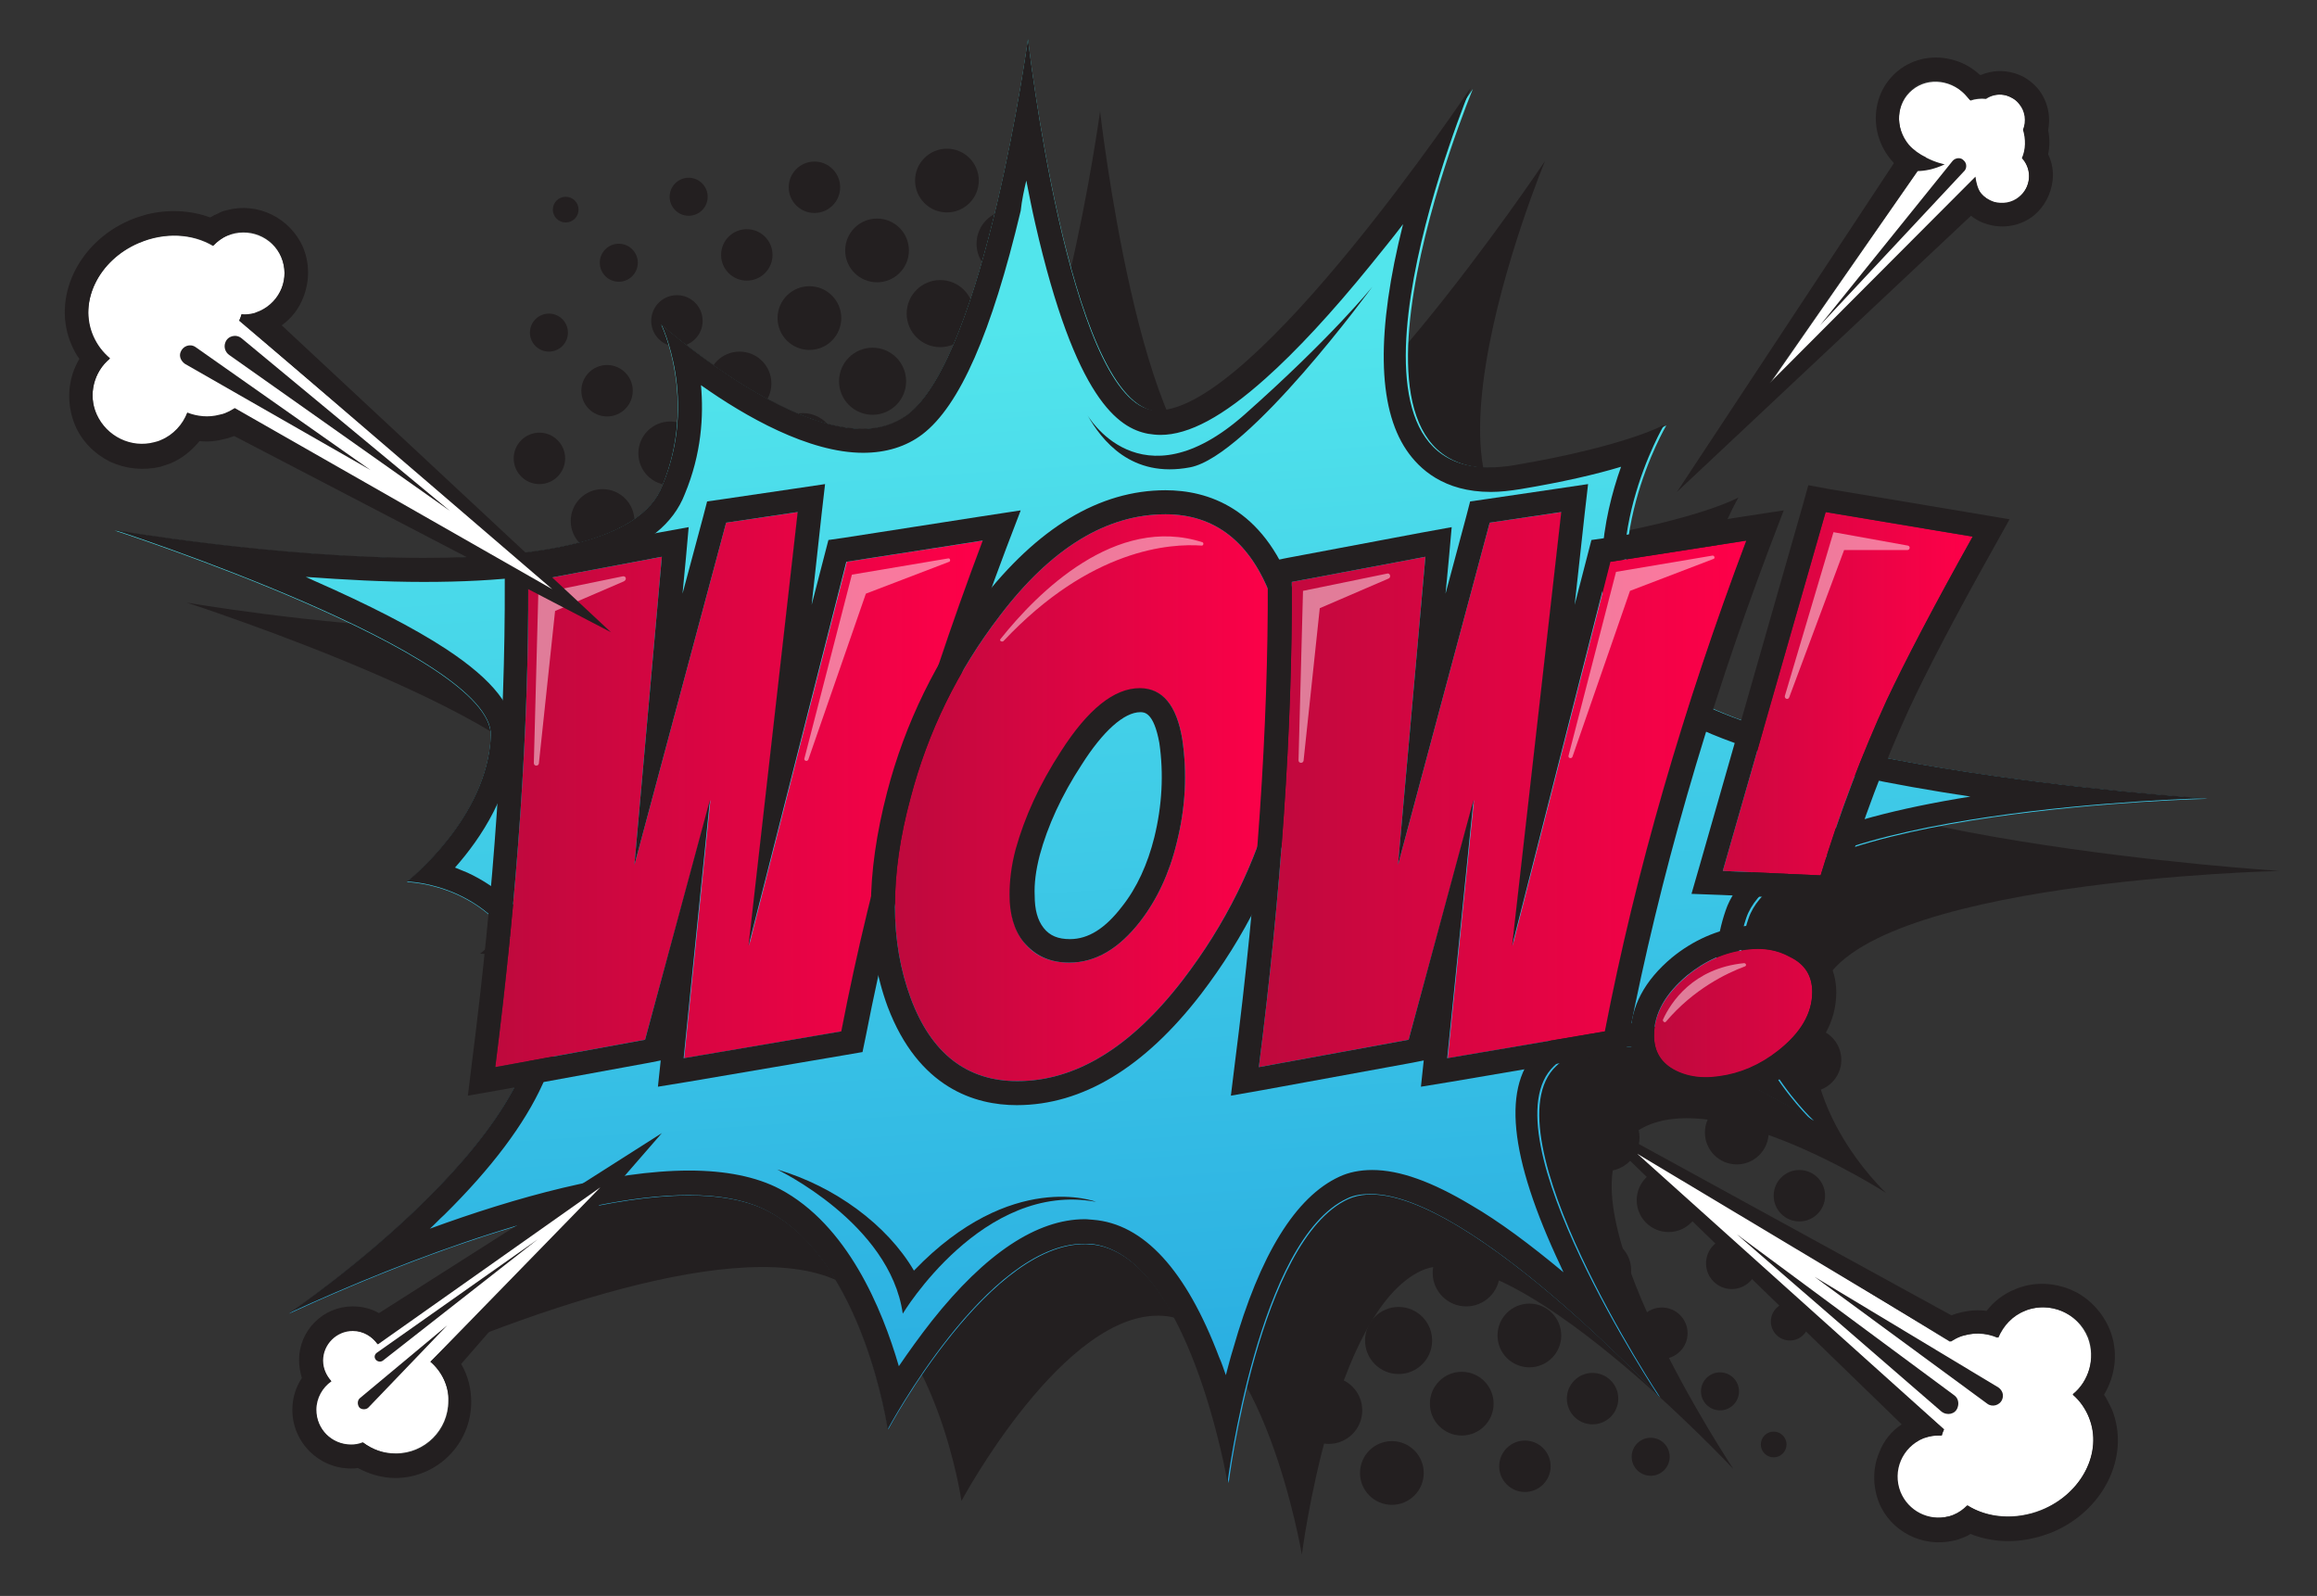 <?xml version="1.0" encoding="utf-8"?>
<!-- Generator: Adobe Illustrator 19.0.0, SVG Export Plug-In . SVG Version: 6.00 Build 0)  -->
<svg version="1.1" id="Capa_1" xmlns="http://www.w3.org/2000/svg" xmlns:xlink="http://www.w3.org/1999/xlink" x="0px" y="0px"
	 viewBox="0 0 414.5 285.5" style="enable-background:new 0 0 414.5 285.5;" xml:space="preserve">
<rect x="0" y="0" width="414.5" height="285.5" fill="#333333" stroke="none"/>
<style type="text/css">
	.st0{fill:#231F20;}
	.st1{fill:url(#XMLID_242_);}
	.st2{fill:url(#XMLID_243_);}
	.st3{fill:url(#XMLID_244_);}
	.st4{fill:url(#XMLID_245_);}
	.st5{fill:url(#XMLID_246_);}
	.st6{fill:#FFFFFF;}
	.st7{opacity:0.47;fill:#FFFFFF;}
</style>
<g id="XMLID_137_">
	<g id="XMLID_236_">
		<circle id="XMLID_135_" class="st0" cx="262.3" cy="227.7" r="6"/>
		<circle id="XMLID_134_" class="st0" cx="273.6" cy="238.9" r="5.7"/>
		<circle id="XMLID_133_" class="st0" cx="284.9" cy="250.2" r="4.6"/>
		<circle id="XMLID_132_" class="st0" cx="295.3" cy="260.6" r="3.4"/>
		<circle id="XMLID_131_" class="st0" cx="250.2" cy="239.8" r="6"/>
		<circle id="XMLID_130_" class="st0" cx="261.5" cy="251.1" r="5.7"/>
		<circle id="XMLID_129_" class="st0" cx="272.8" cy="262.3" r="4.6"/>
		<circle id="XMLID_128_" class="st0" cx="237.7" cy="252.3" r="6"/>
		<circle id="XMLID_127_" class="st0" cx="249" cy="263.5" r="5.7"/>
		<circle id="XMLID_126_" class="st0" cx="299.4" cy="191.4" r="6"/>
		<circle id="XMLID_125_" class="st0" cx="310.7" cy="202.6" r="5.7"/>
		<circle id="XMLID_124_" class="st0" cx="321.9" cy="213.9" r="4.6"/>
		<circle id="XMLID_123_" class="st0" cx="312.4" cy="178.3" r="6"/>
		<circle id="XMLID_122_" class="st0" cx="323.7" cy="189.6" r="5.7"/>
		<circle id="XMLID_121_" class="st0" cx="287.3" cy="203.5" r="6"/>
		<circle id="XMLID_120_" class="st0" cx="298.5" cy="214.7" r="5.7"/>
		<circle id="XMLID_119_" class="st0" cx="309.8" cy="226" r="4.6"/>
		<circle id="XMLID_118_" class="st0" cx="320.2" cy="236.4" r="3.4"/>
		<circle id="XMLID_117_" class="st0" cx="274.8" cy="215.9" r="6"/>
		<circle id="XMLID_116_" class="st0" cx="286.1" cy="227.2" r="5.7"/>
		<circle id="XMLID_115_" class="st0" cx="297.3" cy="238.5" r="4.6"/>
		<circle id="XMLID_114_" class="st0" cx="307.7" cy="248.9" r="3.4"/>
		<circle id="XMLID_113_" class="st0" cx="317.3" cy="258.4" r="2.3"/>
	</g>
	<g id="XMLID_212_">
		<circle id="XMLID_112_" class="st0" cx="156.1" cy="68.2" r="6"/>
		<circle id="XMLID_111_" class="st0" cx="144.8" cy="56.9" r="5.7"/>
		<circle id="XMLID_110_" class="st0" cx="133.6" cy="45.6" r="4.6"/>
		<circle id="XMLID_109_" class="st0" cx="123.2" cy="35.2" r="3.4"/>
		<circle id="XMLID_108_" class="st0" cx="168.2" cy="56.1" r="6"/>
		<circle id="XMLID_107_" class="st0" cx="156.9" cy="44.8" r="5.7"/>
		<circle id="XMLID_106_" class="st0" cx="145.7" cy="33.5" r="4.6"/>
		<circle id="XMLID_105_" class="st0" cx="180.7" cy="43.6" r="6"/>
		<circle id="XMLID_104_" class="st0" cx="169.4" cy="32.3" r="5.7"/>
		<circle id="XMLID_103_" class="st0" cx="119" cy="104.5" r="6"/>
		<circle id="XMLID_102_" class="st0" cx="107.8" cy="93.2" r="5.7"/>
		<circle id="XMLID_101_" class="st0" cx="96.5" cy="82" r="4.6"/>
		<circle id="XMLID_100_" class="st0" cx="106" cy="117.5" r="6"/>
		<circle id="XMLID_99_" class="st0" cx="94.7" cy="106.3" r="5.7"/>
		<circle id="XMLID_98_" class="st0" cx="131.1" cy="92.4" r="6"/>
		<circle id="XMLID_97_" class="st0" cx="119.9" cy="81.1" r="5.7"/>
		<circle id="XMLID_96_" class="st0" cx="108.6" cy="69.9" r="4.6"/>
		<circle id="XMLID_95_" class="st0" cx="98.2" cy="59.5" r="3.4"/>
		<circle id="XMLID_94_" class="st0" cx="143.6" cy="79.9" r="6"/>
		<circle id="XMLID_93_" class="st0" cx="132.3" cy="68.6" r="5.7"/>
		<circle id="XMLID_92_" class="st0" cx="121.1" cy="57.4" r="4.6"/>
		<circle id="XMLID_91_" class="st0" cx="110.7" cy="47" r="3.4"/>
		<circle id="XMLID_90_" class="st0" cx="101.2" cy="37.5" r="2.3"/>
	</g>
	<path id="XMLID_89_" class="st0" d="M33.4,107.8c0,0,89.1,15.5,98-8c6.3-15.4-0.2-28.8-0.2-28.8s30.1,26.8,44,16.2
		c13.9-10.6,21.6-67.3,21.6-67.3s7.2,63.5,22.4,66.5c16.5,3.3,57.2-57.6,57.2-57.6s-30.8,74.1,7.9,67.4c19.9-3.4,26.7-7.2,26.7-7.2
		s-13.2,22.4-3.9,41.3c9.7,19.7,100.7,25.5,100.7,25.5s-75.4,1.7-82.1,21.4c-6.6,19.2,11.7,36.2,11.7,36.2s-33.6-21.7-46.1-9.8
		c-12.6,11.9,18.8,59.2,18.8,59.2s-39.9-42.7-55.8-35.5c-15.9,7.3-21.4,50.8-21.4,50.8s-7-41.3-24.7-42.7
		c-17.7-1.4-36.2,33.1-36.2,33.1s-4.3-30-21.4-39c-17.4-9.2-58.6,5.8-85.8,18.3c0,0,51.4-34.7,43.4-59.6
		c-5.6-17.4-22.3-17.6-22.3-17.6s14.4-11.3,15-26.1C101.3,129.8,33.4,107.8,33.4,107.8z"/>
	<g id="XMLID_206_">
		<linearGradient id="XMLID_242_" gradientUnits="userSpaceOnUse" x1="217.055" y1="260.009" x2="203.492" y2="56.571">
			<stop  offset="0" style="stop-color:#27AAE1"/>
			<stop  offset="1" style="stop-color:#52E5EC"/>
		</linearGradient>
		<path id="XMLID_88_" class="st1" d="M20.5,94.9c0,0,89.1,15.5,98-8c6.3-15.4-0.2-28.8-0.2-28.8s30.1,26.8,44,16.2
			c13.9-10.6,21.6-67.3,21.6-67.3s7.2,63.5,22.4,66.5c16.5,3.3,57.2-57.6,57.2-57.6s-30.8,74.1,7.9,67.4c19.9-3.4,26.7-7.2,26.7-7.2
			s-13.2,22.4-3.9,41.3c9.7,19.7,100.7,25.5,100.7,25.5s-75.4,1.7-82.1,21.4c-6.6,19.2,11.7,36.2,11.7,36.2s-33.6-21.7-46.1-9.8
			C265.7,202.7,297,250,297,250s-39.9-42.7-55.8-35.5c-15.9,7.3-21.4,50.8-21.4,50.8s-7-41.3-24.7-42.7
			c-17.7-1.4-36.2,33.1-36.2,33.1s-4.3-30-21.4-39c-17.4-9.2-58.6,5.8-85.8,18.3c0,0,51.4-34.7,43.4-59.6
			c-5.6-17.4-22.3-17.6-22.3-17.6s14.4-11.3,15-26.1C88.4,116.9,20.5,94.9,20.5,94.9z"/>
		<path id="XMLID_207_" class="st0" d="M183.6,32.3c0.5,2.5,1,5.1,1.6,7.7c7.2,31.5,14.9,36.6,20.2,37.6c0.7,0.1,1.4,0.2,2.2,0.2
			c5.1,0,11.2-3.3,18.8-10.1c5.5-4.9,11.9-11.8,18.8-20.3c2-2.5,4-4.9,5.8-7.3c-4.8,19.1-4.6,32.7,0.6,40.4
			c2.3,3.4,6.7,7.5,15.1,7.5c1.7,0,3.4-0.2,5.3-0.5c7.8-1.3,13.7-2.7,18-4c-3.2,9-6,22.9,0.3,35.8c2.8,5.6,10,10.3,22.3,14.4
			c9,3,20.7,5.7,34.8,8c1.7,0.3,3.4,0.5,5.1,0.8c-26.2,4.2-40.6,10.9-43.8,20.4c-3.3,9.6-1.3,18.6,2.1,25.6c-6.9-3-14.9-5.6-22-5.6
			c-5.6,0-10.1,1.6-13.4,4.7c-6.8,6.4-5.5,19.2,3.8,38.9c0.2,0.4,0.3,0.7,0.5,1.1c-6-5-11.5-9.1-16.5-12c-7-4.2-12.8-6.3-17.7-6.3
			c-2.2,0-4.2,0.4-5.9,1.2c-7.8,3.6-14.2,13.9-19,30.8c-0.5,1.6-0.9,3.2-1.3,4.7c-0.4-1.1-0.7-2.1-1.2-3.2
			c-5.9-15.6-13.5-23.9-22.6-24.6c-0.4,0-0.9-0.1-1.4-0.1c-8.6,0-17.8,6.1-27.4,18.2c-2.2,2.8-4.2,5.6-5.9,8.1
			c-3-10.3-9.2-25.3-21.3-31.7c-4.2-2.2-9.7-3.3-16.2-3.3c-13.8,0-31.1,4.8-46.4,10.4c0.9-0.8,1.7-1.7,2.6-2.5
			C96.4,200.6,103,186,99.1,174c-3.4-10.5-10.3-15.5-15.5-17.9c-0.7-0.3-1.5-0.6-2.2-0.9c4.6-5.2,10.2-13.5,10.6-23.4
			c0.2-5.1-3.7-10.1-12.2-15.7c-5.8-3.8-13.8-7.9-23.8-12.3c-0.4-0.2-0.9-0.4-1.3-0.6c6.8,0.5,14,0.9,21.1,0.9
			c27.4,0,42.6-5.1,46.7-15.7c3-7.2,3.4-14,2.9-19.5c7.9,5.6,19.3,12.1,29,12.1c4.1,0,7.7-1.1,10.6-3.3c6.7-5.1,12.4-18.2,17.6-40
			C182.8,35.8,183.2,34,183.6,32.3L183.6,32.3z M183.9,6.9c0,0-7.7,56.7-21.6,67.3c-2.3,1.7-5,2.5-8,2.5c-15,0-36-18.7-36-18.7
			s6.6,13.5,0.2,28.8c-3.8,10.2-22.6,13-42.7,13c-26.5,0-55.3-5-55.3-5s67.9,22,67.3,36.8c-0.6,14.8-15,26.1-15,26.1
			s16.7,0.2,22.3,17.6c8,24.9-43.4,59.6-43.4,59.6c21.3-9.8,51.2-21.1,71.5-21.1c5.6,0,10.5,0.9,14.2,2.9c17.1,9.1,21.4,39,21.4,39
			s17.7-33.2,35.1-33.2c0.3,0,0.7,0,1,0c17.7,1.4,24.7,42.7,24.7,42.7s5.5-43.5,21.4-50.8c1.2-0.6,2.6-0.8,4.2-0.8
			c17.8,0,51.6,36.3,51.6,36.3s-31.4-47.2-18.8-59.2c2.7-2.6,6.4-3.6,10.5-3.6c15,0,35.6,13.3,35.6,13.3s-18.2-17-11.7-36.2
			c6.7-19.7,82.1-21.4,82.1-21.4s-91-5.8-100.7-25.5c-9.3-18.9,3.9-41.3,3.9-41.3s-6.7,3.8-26.7,7.2c-1.7,0.3-3.2,0.4-4.6,0.4
			c-31.5,0-3.3-67.9-3.3-67.9s-38.6,57.7-55.9,57.7c-0.5,0-0.9,0-1.3-0.1C191.1,70.4,183.9,6.9,183.9,6.9L183.9,6.9z"/>
	</g>
	<g id="XMLID_175_">
		<g id="XMLID_200_">
			<linearGradient id="XMLID_243_" gradientUnits="userSpaceOnUse" x1="88.602" y1="141.226" x2="175.938" y2="141.226">
				<stop  offset="0" style="stop-color:#BE093D"/>
				<stop  offset="1" style="stop-color:#FF0049"/>
			</linearGradient>
			<path id="XMLID_204_" class="st2" d="M175.9,96.7c-11.3,30-19.8,59.3-25.3,87.8l-28.2,4.8l4.7-46.2L115.4,186l-26.8,4.9
				c4-31.5,6-60.5,5.9-86.8l23.9-4.5l-4.9,55.1l16.4-61.2l12.9-1.9l-8.8,77.6l17.5-68.7L175.9,96.7z"/>
			<path id="XMLID_201_" class="st0" d="M142.7,91.6l-8.8,77.6l17.5-68.7l24.4-3.8c-11.3,30-19.8,59.3-25.3,87.8l-28.2,4.8l4.7-46.2
				L115.4,186l-26.8,4.9c4-31.5,6-60.5,5.9-86.8l23.9-4.5l-4.9,55.1l16.4-61.2L142.7,91.6L142.7,91.6z M147.6,86.6l-5.4,0.8
				l-12.9,1.9l-2.8,0.4l-0.7,2.7l-3.7,13.8l0.6-6.3l0.5-5.6l-5.5,1l-23.9,4.5l-3.5,0.7l0,3.5c0.1,26-1.9,55.1-5.9,86.3l-0.7,5.7
				l5.7-1l26.8-4.9l2-0.4l-0.5,4.7l5.5-0.9l28.2-4.8l2.9-0.5l0.6-2.9c5.5-28.2,13.9-57.5,25.1-87.2l2.6-6.8l-7.2,1.1l-24.4,3.8
				l-2.8,0.4l-0.7,2.7l-2.3,8.9l1.8-16.4L147.6,86.6L147.6,86.6z"/>
		</g>
		<g id="XMLID_191_">
			<linearGradient id="XMLID_244_" gradientUnits="userSpaceOnUse" x1="160.081" y1="142.674" x2="230.303" y2="142.674">
				<stop  offset="0" style="stop-color:#BE093D"/>
				<stop  offset="1" style="stop-color:#FF0049"/>
			</linearGradient>
			<path id="XMLID_197_" class="st3" d="M208.5,92c8.9,0,15.2,5,18.9,14.8c1.9,5.1,2.9,10.7,2.9,16.9c0,5.9-0.9,12.3-2.6,19.1
				c-3.1,11.7-8.5,22.6-16.1,32.5c-9.3,12.1-19.2,18.1-29.6,18.1c-9,0-15.4-4.9-19.1-14.9c-1.8-4.9-2.8-10.3-2.8-16.4
				c0-6,0.9-12.4,2.8-19.4c3.1-11.8,8.4-22.7,16-32.6C188.1,98,198,92,208.5,92z M204,123.2c-4.6,0-9.3,3.8-14.1,11.3
				c-3.9,6-6.5,11.8-8.1,17.5c-0.8,3-1.1,5.7-1.1,8.2c0,3.4,0.8,6.3,2.5,8.4c1.9,2.4,4.6,3.6,8.1,3.6c4.7,0,8.9-2.5,12.7-7.4
				c3-3.9,5.2-8.6,6.5-14c1.6-6.3,1.9-12.5,1-18.6C210.5,126.2,208,123.2,204,123.2z"/>
			<path id="XMLID_192_" class="st0" d="M208.5,92c8.9,0,15.2,5,18.9,14.8c1.9,5.1,2.9,10.7,2.9,16.9c0,5.9-0.9,12.3-2.6,19.1
				c-3.1,11.7-8.5,22.6-16.1,32.5c-9.3,12.1-19.2,18.1-29.6,18.1c-9,0-15.4-4.9-19.1-14.9c-1.8-4.9-2.8-10.3-2.8-16.4
				c0-6,0.9-12.4,2.8-19.4c3.1-11.8,8.4-22.7,16-32.6C188.1,98,198,92,208.5,92L208.5,92z M191.3,172.2c4.7,0,8.9-2.5,12.7-7.4
				c3-3.9,5.2-8.6,6.5-14c1.6-6.3,1.9-12.5,1-18.6c-1-6-3.5-9.1-7.6-9.1c-4.6,0-9.3,3.8-14.1,11.3c-3.9,6-6.5,11.8-8.1,17.5
				c-0.8,3-1.1,5.7-1.1,8.2c0,3.4,0.8,6.3,2.5,8.4C185.2,171,187.8,172.2,191.3,172.2L191.3,172.2z M208.5,87.7
				c-11.8,0-22.9,6.7-33.1,19.9c-7.9,10.3-13.5,21.8-16.7,34.1c-1.9,7.3-2.9,14.2-2.9,20.5c0,6.5,1,12.5,3,17.9
				c5.5,14.5,15.6,17.6,23.1,17.6c11.7,0,22.8-6.7,32.9-19.8c7.9-10.3,13.6-21.7,16.8-34l0,0l0,0c1.8-7.2,2.8-14,2.8-20.2
				c0-6.6-1.1-12.8-3.2-18.4C225.9,90.8,216,87.7,208.5,87.7L208.5,87.7z M186,153c1.4-5.2,3.9-10.7,7.5-16.2l0,0l0,0
				c3.8-6,7.6-9.4,10.5-9.4c0.7,0,2.4,0,3.4,5.5c0.8,5.5,0.5,11.2-0.9,16.9c-1.2,4.8-3.1,9-5.8,12.4c-3,3.9-6,5.8-9.3,5.8
				c-2.1,0-3.6-0.6-4.7-2c-1.1-1.4-1.6-3.3-1.6-5.8C185,158.1,185.3,155.7,186,153L186,153z"/>
		</g>
		<g id="XMLID_185_">
			<linearGradient id="XMLID_245_" gradientUnits="userSpaceOnUse" x1="225.143" y1="141.226" x2="312.48" y2="141.226">
				<stop  offset="0" style="stop-color:#BE093D"/>
				<stop  offset="1" style="stop-color:#FF0049"/>
			</linearGradient>
			<path id="XMLID_189_" class="st4" d="M312.5,96.7c-11.3,30-19.8,59.3-25.3,87.8l-28.2,4.8l4.7-46.2L252,186l-26.8,4.9
				c4-31.5,6-60.5,5.9-86.8l23.9-4.5l-4.9,55.1l16.4-61.2l12.9-1.9l-8.8,77.6l17.5-68.7L312.5,96.7z"/>
			<path id="XMLID_186_" class="st0" d="M279.3,91.6l-8.8,77.6l17.5-68.7l24.4-3.8c-11.3,30-19.8,59.3-25.3,87.8l-28.2,4.8l4.7-46.2
				L252,186l-26.8,4.9c4-31.5,6-60.5,5.9-86.8l23.9-4.5l-4.9,55.1l16.4-61.2L279.3,91.6L279.3,91.6z M284.1,86.6l-5.4,0.8l-12.9,1.9
				l-2.8,0.4l-0.7,2.7l-3.7,13.8l0.6-6.3l0.5-5.6l-5.5,1l-23.9,4.5l-3.5,0.7l0,3.5c0.1,26-1.9,55.1-5.9,86.3l-0.7,5.7l5.7-1
				l26.8-4.9l2-0.4l-0.5,4.7l5.5-0.9l28.2-4.8l2.9-0.5l0.6-2.9c5.5-28.2,13.9-57.5,25.1-87.2l2.6-6.8l-7.2,1.1l-24.4,3.8l-2.8,0.4
				l-0.7,2.7l-2.3,8.9l1.8-16.4L284.1,86.6L284.1,86.6z"/>
		</g>
		<g id="XMLID_176_">
			<linearGradient id="XMLID_246_" gradientUnits="userSpaceOnUse" x1="295.868" y1="142.132" x2="352.876" y2="142.132">
				<stop  offset="0" style="stop-color:#BE093D"/>
				<stop  offset="1" style="stop-color:#FF0049"/>
			</linearGradient>
			<path id="XMLID_182_" class="st5" d="M312.4,169.9c2.9-0.4,5.5,0,7.8,1.3c2.7,1.3,4,3.4,4,6.3c0,3.9-2.1,7.4-6.2,10.6
				c-3.2,2.5-6.7,4-10.4,4.5c-3,0.4-5.6,0.1-7.8-1c-2.6-1.3-3.9-3.4-3.9-6.3c0-3.9,2-7.4,5.9-10.7
				C305,171.9,308.5,170.4,312.4,169.9z M326.6,91.6l26.3,4.4c-7,12.5-12.1,22.3-15.4,29.3c-4.4,9.6-8.4,20.1-11.8,31.3l-17.5-0.8
				L326.6,91.6z"/>
			<path id="XMLID_177_" class="st0" d="M326.6,91.6l26.3,4.4c-7,12.5-12.1,22.3-15.4,29.3c-4.4,9.6-8.4,20.1-11.8,31.3l-17.5-0.8
				L326.6,91.6L326.6,91.6z M314.5,169.7c2.1,0,4,0.5,5.7,1.4c2.7,1.3,4,3.4,4,6.3c0,3.9-2.1,7.4-6.2,10.6c-3.2,2.5-6.7,4-10.4,4.5
				c-0.8,0.1-1.6,0.2-2.4,0.2c-2,0-3.8-0.4-5.4-1.2c-2.6-1.3-3.9-3.4-3.9-6.3c0-3.9,2-7.4,5.9-10.7c3.2-2.6,6.7-4.2,10.6-4.7
				C313.1,169.8,313.8,169.7,314.5,169.7L314.5,169.7z M323.5,86.8l-1,3.6l-18.4,64.3l-1.5,5.2l5.4,0.2l17.5,0.8l3.3,0.1l1-3.1
				c3.4-11,7.3-21.4,11.6-30.8c3.2-6.9,8.3-16.7,15.2-29l2.9-5.2l-5.9-1l-26.3-4.4L323.5,86.8L323.5,86.8z M314.5,165.5L314.5,165.5
				c-0.9,0-1.8,0.1-2.7,0.2c-4.6,0.6-8.9,2.5-12.7,5.6l0,0l0,0c-4.9,4.1-7.4,8.8-7.4,14c0,4.4,2.2,8,6.2,10.1l0,0l0,0
				c2.2,1.1,4.6,1.6,7.3,1.6c1,0,2-0.1,3-0.2c4.5-0.6,8.7-2.4,12.5-5.4c5.2-4,7.8-8.7,7.8-13.9c0-4.4-2.2-8-6.3-10
				C319.8,166.1,317.3,165.5,314.5,165.5L314.5,165.5z"/>
		</g>
	</g>
	<g id="XMLID_167_">
		<g id="XMLID_170_">
			<path id="XMLID_67_" class="st6" d="M373.5,239.3c-1.8-4.5-6.9-6.6-11.4-4.8c-2.3,0.9-4,2.7-4.8,4.8c-2.1-0.9-4.6-1-7-0.1
				c-0.5,0.2-1,0.5-1.5,0.8l-61-37.3l59.9,53c-0.1,0.4-0.3,0.7-0.4,1.1c-1.1-0.1-2.3,0.1-3.4,0.5c-3.8,1.5-5.6,5.8-4.1,9.6
				c1.5,3.8,5.8,5.6,9.6,4.1c1-0.4,1.8-1,2.5-1.7c3.6,2.2,8.6,2.7,13.3,0.8c7.2-2.9,11.1-10.3,8.5-16.6c-0.7-1.6-1.7-3-2.9-4.1
				C373.7,247.1,374.9,243,373.5,239.3z"/>
			<path id="XMLID_171_" class="st0" d="M376.4,249.5c2.1-3.5,2.6-7.8,1-11.7c-1.2-2.9-3.4-5.3-6.1-6.7c-2.8-1.4-5.9-1.8-8.9-1.1
				c-0.6,0.2-1.2,0.3-1.8,0.6c-2.1,0.8-3.9,2.2-5.2,3.9c-1.5-0.2-3.1-0.1-4.7,0.3c-0.5,0.1-1.1,0.3-1.6,0.5l-66.6-36.5l57.7,56
				c-1.8,1.2-3.2,2.9-4,5c-1.2,2.8-1.2,6-0.1,8.9c2.1,5.3,7.9,8.2,13.4,6.9c0.6-0.1,1.1-0.3,1.6-0.5c0.5-0.2,1-0.4,1.4-0.7
				c3.5,1.4,7.5,1.7,11.5,0.7c1-0.2,2-0.6,2.9-0.9c9.4-3.8,14.3-13.7,10.9-22.1C377.3,251.1,376.9,250.2,376.4,249.5z M370.8,249.5
				c1.3,1.1,2.3,2.5,2.9,4.1c2.5,6.2-1.3,13.6-8.5,16.6c-0.8,0.3-1.5,0.6-2.3,0.7c-4,1-7.9,0.3-10.9-1.6c-0.7,0.7-1.5,1.3-2.5,1.7
				c-0.3,0.1-0.7,0.3-1,0.3c-3.5,0.8-7.1-1-8.5-4.4c-1.5-3.8,0.3-8,4.1-9.6c0.3-0.1,0.7-0.2,1-0.3c0.8-0.2,1.6-0.2,2.3-0.2
				c0.1-0.4,0.2-0.7,0.4-1.1l-54.9-49.3l56.1,33.6c0.5-0.3,1-0.6,1.5-0.8c0.4-0.2,0.9-0.3,1.3-0.4c1.9-0.5,3.9-0.3,5.7,0.5
				c0.9-2.1,2.5-3.9,4.8-4.8c0.4-0.2,0.8-0.3,1.2-0.4c4.1-1,8.5,1.2,10.2,5.2C374.9,243,373.7,247.1,370.8,249.5z"/>
		</g>
		<path id="XMLID_64_" class="st0" d="M310.7,220.8l36.6,31.7c1,0.8,2.5,0.5,2.9-0.7l0,0c0.3-0.8,0.1-1.7-0.6-2.2L310.7,220.8z"/>
		<path id="XMLID_63_" class="st0" d="M324.6,228.4l30.9,22.7c0.9,0.7,2.3,0.3,2.7-0.8l0,0c0.3-0.8,0-1.6-0.7-2.1L324.6,228.4z"/>
	</g>
	<g id="XMLID_162_">
		<path id="XMLID_62_" class="st6" d="M77,243.6l40.8-40.4l-50.3,37.2c-1-1.4-2.6-2.4-4.5-2.4c-2.9,0-5.3,2.4-5.3,5.3
			c0,1.5,0.6,2.8,1.5,3.7c-1.6,1.1-2.7,3-2.7,5.1c0,3.5,2.8,6.3,6.3,6.3c0.7,0,1.4-0.1,2.1-0.4c1.6,1.3,3.6,2,5.9,2
			c5.2,0,9.4-4.2,9.4-9.4C80.3,247.9,79,245.3,77,243.6z"/>
		<path id="XMLID_163_" class="st0" d="M118.4,202.7l-50.6,32.2c-1.4-0.8-3-1.2-4.7-1.2c-5.3,0-9.6,4.3-9.6,9.6
			c0,1.1,0.2,2.2,0.5,3.2c-1.1,1.7-1.7,3.6-1.7,5.7c0,5.8,4.7,10.5,10.5,10.5c0.4,0,0.8,0,1.2-0.1c2,1.1,4.4,1.8,6.7,1.8
			c7.5,0,13.6-6.1,13.6-13.6c0-2.4-0.6-4.8-1.8-6.8L118.4,202.7z M80.3,250.7c0,5.2-4.2,9.4-9.4,9.4c-2.2,0-4.2-0.8-5.9-2
			c-0.6,0.2-1.3,0.4-2.1,0.4c-3.5,0-6.3-2.8-6.3-6.3c0-2.1,1.1-4,2.7-5.1c-0.9-1-1.5-2.3-1.5-3.7c0-2.9,2.4-5.3,5.3-5.3
			c1.9,0,3.5,1,4.5,2.4l39.8-28.1L77,243.6C79,245.3,80.3,247.9,80.3,250.7z"/>
	</g>
	<path id="XMLID_59_" class="st0" d="M96.2,221.7l-28.8,20.3c-0.4,0.3-0.5,0.8-0.2,1.2l0,0c0.3,0.4,0.9,0.5,1.3,0.2L96.2,221.7z"/>
	<path id="XMLID_58_" class="st0" d="M80,237.1l-15.6,13c-0.5,0.4-0.5,1.2-0.1,1.7l0,0c0.4,0.4,1.2,0.4,1.6,0L80,237.1z"/>
	<path id="XMLID_57_" class="st6" d="M361.9,28.4c0,0-0.1-0.1-0.1-0.1c0.7-1.6,0.7-3.4,0.2-5.1c0.6-1.5,0.4-3.3-0.7-4.6
		c-1.5-1.8-4.1-2.2-6-0.9c-1-0.1-1.9,0-2.8,0.3c-0.1-0.2-0.3-0.4-0.5-0.6c-2.6-3.1-7-3.7-9.9-1.3c-2.9,2.4-3.2,6.8-0.6,10
		c0.9,1.1,2,1.8,3.1,2.3l-28,40.3l36.6-36.6c0.1,0,0.1,0,0.2,0.1c0.1,0.9,0.4,1.8,1.1,2.5c1.7,2,4.7,2.3,6.7,0.7
		C363.3,33.5,363.6,30.5,361.9,28.4z"/>
	<path id="XMLID_56_" class="st0" d="M325.6,58.2l23.7-29.4c0.5-0.6,1.5-0.7,2-0.1l0,0c0.6,0.5,0.6,1.5,0,2L325.6,58.2z"/>
	<path id="XMLID_155_" class="st0" d="M367.2,32.3c0.2-1.6-0.1-3.3-0.8-4.7c0.3-1.4,0.3-2.9,0-4.3c0.5-2.6-0.1-5.3-1.8-7.4
		c-1.1-1.3-2.5-2.3-4.2-2.8c-2-0.6-4.1-0.5-6,0.3c-0.1,0-0.2,0-0.2,0c-1.3-1.2-2.8-2.1-4.5-2.6c-3.6-1.1-7.4-0.4-10.2,1.9
		c-2.3,1.9-3.7,4.6-3.9,7.7c-0.2,3,0.8,5.9,2.7,8.2c0.2,0.2,0.4,0.4,0.5,0.6L300,88l52.6-49.4c0.9,0.7,1.8,1.2,2.9,1.5
		c2.9,0.9,6.1,0.3,8.4-1.6C365.8,36.9,366.9,34.7,367.2,32.3z M361.2,35.2c-1.3,1.1-3,1.3-4.5,0.9c-0.9-0.3-1.7-0.8-2.3-1.5
		c-0.6-0.8-0.9-2.1-1-3l-36.9,37L343,30.6c1.3,0,3-0.3,4.9-1.2c0,0-1.6-0.3-3.3-1.2l0,0c0,0-0.1,0-0.1-0.1c-1.1-0.5-2.2-1.3-3-2.2
		c-2.6-3.1-2.3-7.6,0.6-10c1.8-1.5,4.1-1.8,6.2-1.1c1.4,0.4,2.6,1.3,3.6,2.5c0.2,0.2,0.3,0.4,0.5,0.6c0.9-0.3,1.9-0.4,2.8-0.3
		c1.2-0.7,2.6-0.9,3.8-0.5c0.8,0.3,1.6,0.7,2.2,1.5c1.1,1.3,1.3,3.1,0.7,4.6c0.5,1.7,0.5,3.5-0.2,5.1c0,0,0.1,0.1,0.1,0.1
		C363.6,30.5,363.3,33.5,361.2,35.2z"/>
	<path id="XMLID_53_" class="st7" d="M111.4,103.1l-15.1,3.1l-0.8,30.3c0,0.6,0.8,0.6,0.9,0.1l2.9-27.3l12.3-5.3
		C112.2,103.7,112,103,111.4,103.1z"/>
	<path id="XMLID_52_" class="st7" d="M169.6,99.9l-17.2,2.9l-8.5,32.9c-0.1,0.4,0.5,0.6,0.7,0.2l10.3-29.7l14.9-5.7
		C170.1,100.4,170,99.8,169.6,99.9z"/>
	<g id="XMLID_145_">
		<g id="XMLID_148_">
			<path id="XMLID_51_" class="st6" d="M17.3,74.3c1.9,4.4,7.1,6.5,11.5,4.6c2.3-1,3.9-2.8,4.7-4.9c2.2,0.9,4.6,0.9,7-0.1
				c0.5-0.2,1-0.5,1.5-0.8l61.8,36l-61-51.7c0.1-0.4,0.3-0.7,0.4-1.1c1.1,0.1,2.3-0.1,3.3-0.6c3.7-1.6,5.4-5.9,3.8-9.7
				c-1.6-3.7-5.9-5.4-9.7-3.8c-1,0.4-1.8,1-2.5,1.8c-3.7-2.2-8.6-2.5-13.3-0.5c-7.2,3.1-10.8,10.6-8.2,16.7c0.7,1.6,1.7,2.9,3,4
				C16.8,66.5,15.7,70.6,17.3,74.3z"/>
			<path id="XMLID_149_" class="st0" d="M14.2,64.2c-2.1,3.5-2.4,7.9-0.8,11.8c1.2,2.9,3.5,5.2,6.3,6.6c2.8,1.3,6,1.6,9,0.9
				c0.6-0.2,1.2-0.4,1.8-0.6c2.1-0.9,3.8-2.3,5.2-4c1.5,0.2,3.1,0,4.6-0.4c0.5-0.1,1-0.3,1.6-0.5l67.4,35.1L50.4,58.2
				c1.8-1.3,3.1-3,3.9-5.1c1.1-2.9,1.1-6-0.1-8.9c-2.3-5.2-8.1-8.1-13.6-6.6c-0.6,0.1-1.1,0.3-1.6,0.6c-0.5,0.2-0.9,0.4-1.4,0.7
				c-3.5-1.3-7.6-1.5-11.5-0.5c-1,0.3-2,0.6-2.9,1c-9.3,4-14,14-10.4,22.3C13.2,62.6,13.6,63.4,14.2,64.2z M19.7,64.1
				c-1.3-1.1-2.3-2.4-3-4c-2.7-6.2,1-13.7,8.2-16.7c0.8-0.3,1.5-0.6,2.3-0.8c3.9-1,7.9-0.5,11,1.3c0.7-0.7,1.5-1.3,2.5-1.8
				c0.3-0.1,0.7-0.3,1-0.4c3.5-0.9,7.2,0.8,8.6,4.2c1.6,3.7-0.1,8-3.8,9.7c-0.3,0.1-0.7,0.3-1,0.4c-0.8,0.2-1.6,0.3-2.3,0.2
				c-0.1,0.4-0.2,0.8-0.4,1.1l56,48.1L42,73c-0.5,0.3-1,0.6-1.5,0.8c-0.4,0.2-0.8,0.3-1.3,0.4c-1.9,0.5-3.9,0.3-5.7-0.4
				c-0.8,2.1-2.5,4-4.7,4.9c-0.4,0.2-0.8,0.3-1.2,0.4c-4.1,1.1-8.5-1-10.3-5C15.7,70.6,16.8,66.5,19.7,64.1z"/>
		</g>
		<path id="XMLID_48_" class="st0" d="M80.5,91.4L43.2,60.5c-1-0.8-2.5-0.4-2.9,0.8l0,0c-0.3,0.8,0,1.7,0.7,2.2L80.5,91.4z"/>
		<path id="XMLID_47_" class="st0" d="M66.3,84.1L35,62.1c-1-0.7-2.3-0.2-2.7,0.9l0,0c-0.3,0.8,0.1,1.6,0.8,2.1L66.3,84.1z"/>
	</g>
	<path id="XMLID_46_" class="st7" d="M248.2,102.6l-15.1,3.1l-0.8,30.3c0,0.6,0.8,0.6,0.9,0.1l2.9-27.3l12.3-5.3
		C248.9,103.3,248.7,102.5,248.2,102.6z"/>
	<path id="XMLID_45_" class="st7" d="M306.3,99.4l-17.2,2.9l-8.5,32.9c-0.1,0.4,0.5,0.6,0.7,0.2l10.3-29.7l14.9-5.7
		C306.9,99.9,306.7,99.3,306.3,99.4z"/>
	<path id="XMLID_44_" class="st7" d="M179,114.3c6.6-8.3,20.6-22.3,36.1-17.3c0.3,0.1,0.2,0.6-0.1,0.6c-5.6-0.4-19.9,0.5-35.5,17.1
		C179.2,114.9,178.7,114.6,179,114.3z"/>
	<path id="XMLID_43_" class="st7" d="M319.3,124.5l8.7-29.3l13.3,2.4c0.5,0.1,0.4,0.8-0.1,0.8h-11.3l-9.8,26.3
		C319.9,125.3,319.2,125,319.3,124.5z"/>
	<path id="XMLID_42_" class="st7" d="M297.5,182.4c1.4-3.1,5.4-9.2,14.5-10.1c0.4,0,0.5,0.5,0.1,0.6c-3.2,1.2-9.1,4-14.1,9.9
		C297.8,183,297.4,182.7,297.5,182.4z"/>
	<path id="XMLID_41_" class="st0" d="M139,209.2c0,0,20.2,9.6,22.5,25.8c0,0,14.3-23.8,34.6-20c0,0-15.1-5.9-32.6,12.3
		C158.7,219.1,149.3,212.2,139,209.2z"/>
	<path id="XMLID_40_" class="st0" d="M194.5,74.2c0,0,9.4,16.5,28.1,0c15.7-13.9,22.9-22.9,22.9-22.9s-22.1,30.3-32.6,32.3
		C202.4,85.6,197.1,78.8,194.5,74.2z"/>
</g>
</svg>

